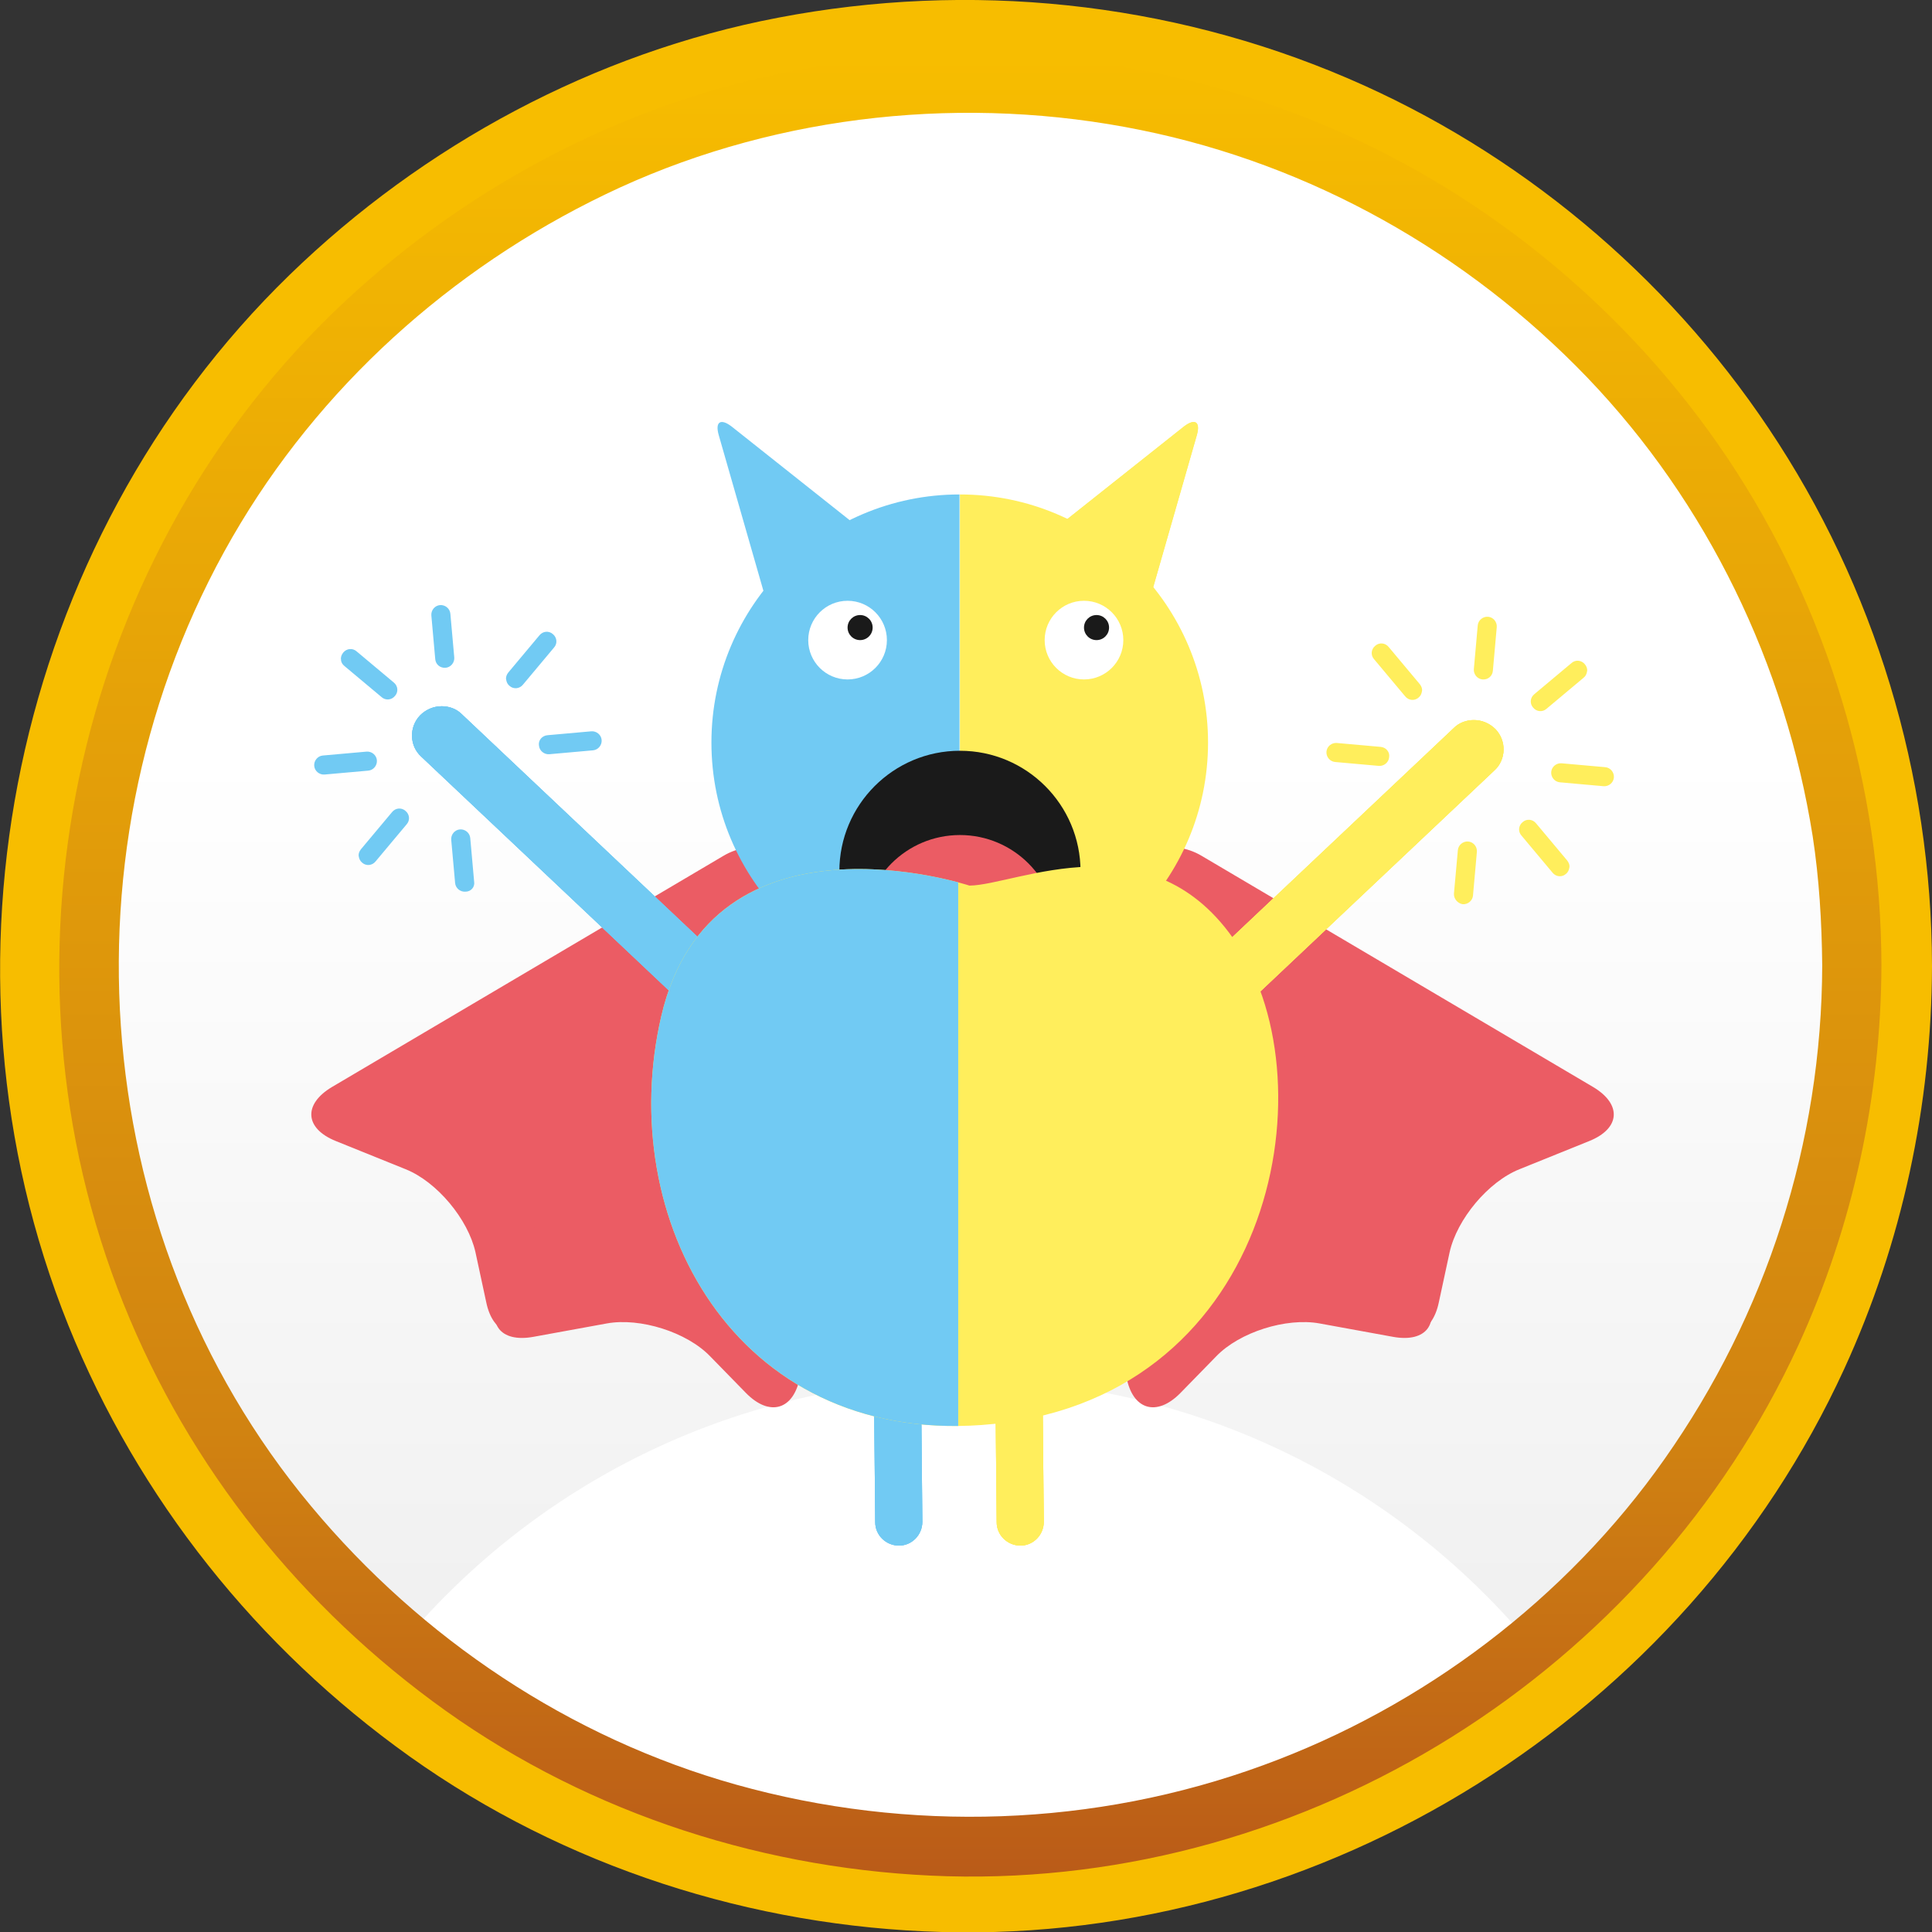 <svg xmlns="http://www.w3.org/2000/svg" xmlns:xlink="http://www.w3.org/1999/xlink" width="447" height="447" viewBox="0 0 447 447">
  <rect x="0" y="0" width="447" height="447" fill="#333333" stroke="none"/>
  <style>
    .st0{fill:url(#SVGID_1_);} .st1{fill:#FFFFFF;} .st2{fill:#F7BD00;} .st3{fill:url(#SVGID_2_);} .st4{fill:#EB5C64;} .st5{fill:#71CAF3;} .st6{fill:#FFEE5C;} .st7{fill:#1A1A1A;} .st8{clip-path:url(#SVGID_4_);fill:#71CAF3;} .st9{clip-path:url(#SVGID_6_);fill:#71CAF3;} .st10{clip-path:url(#SVGID_8_);fill:#FFEE5C;} .st11{clip-path:url(#SVGID_10_);fill:#FFEE5C;} .st12{clip-path:url(#SVGID_10_);fill:#71CAF3;} .st13{clip-path:url(#SVGID_12_);fill:#FFEE5C;} .st14{fill:url(#SVGID_13_);} .st15{fill:url(#SVGID_14_);} .st16{clip-path:url(#SVGID_16_);fill:#71CAF3;} .st17{clip-path:url(#SVGID_18_);fill:#71CAF3;} .st18{clip-path:url(#SVGID_20_);fill:#FFEE5C;} .st19{clip-path:url(#SVGID_22_);fill:#FFEE5C;} .st20{clip-path:url(#SVGID_22_);fill:#71CAF3;} .st21{clip-path:url(#SVGID_24_);fill:#FFEE5C;}
  </style>
  <linearGradient id="SVGID_1_" gradientUnits="userSpaceOnUse" x1="225.113" y1="19.8" x2="225.113" y2="424.377">
    <stop offset=".381" stop-color="#FFF"/>
    <stop offset="1" stop-color="#EDEDED"/>
  </linearGradient>
  <circle class="st0" cx="225.1" cy="222.1" r="202.3"/>
  <path class="st1" d="M223.5 433c50.5 0 95.8-22 126.9-56.9-31.1-34.9-76.4-56.9-126.9-56.9s-95.8 22-126.9 56.9C127.7 411 173 433 223.5 433z"/>
  <path class="st2" d="M432.5 223.4c-.1 43.5-13.6 85.6-38.7 121.2-24.1 34.2-59.1 60.7-98.3 75.1-41.4 15.2-87 16.7-129.3 4.8C125.4 413 89 388.7 61.9 356.2 5.5 288.7-.6 189.9 44.6 115c21.8-36.1 54.7-64.7 93-82.3 39.6-18.2 85.3-22.8 127.9-14.1 41.7 8.5 80 30 109.4 60.7 29.6 30.8 48.7 70.5 55.4 112.6 1.5 10.4 2.1 21 2.2 31.5 0 9.4 14.6 9.4 14.5 0-.1-44.2-13.2-87.6-37.8-124.3-23.8-35.6-58-64.1-97.4-81C270.3.3 224.3-4.4 180 4.1c-42.4 8.1-82 29.4-113 59.5-64 62.2-84.5 160.2-51.2 243 16.2 40.2 43.8 74.7 79 99.8 35.8 25.5 79.2 39.4 123.1 40.6 88.4 2.5 172-50.1 208.8-130.3 13.4-29.2 20.2-61 20.3-93.2 0-9.4-14.5-9.4-14.5-.1z"/>
  <linearGradient id="SVGID_2_" gradientUnits="userSpaceOnUse" x1="224.483" y1="12.573" x2="224.483" y2="434.126">
    <stop offset="0" stop-color="#F7BD00"/>
    <stop offset=".755" stop-color="#D18311"/>
    <stop offset="1" stop-color="#BA5B18"/>
  </linearGradient>
  <path class="st3" d="M421.6 223.3c-.1 41-12.9 80.8-36.5 114.3-22.7 32.3-55.8 57.3-92.8 70.8-39 14.3-82 15.7-122 4.5-38.5-10.8-72.8-33.8-98.3-64.4C18.9 284.9 13.1 191.6 55.7 121c20.6-34.1 51.6-61 87.7-77.6 37.4-17.1 80.4-21.5 120.6-13.3 39.4 8 75.4 28.3 103.2 57.2 27.9 29.1 45.9 66.5 52.2 106.2 1.5 9.8 2.1 19.8 2.2 29.8 0 8.8 13.7 8.8 13.7 0-.1-41.6-12.4-82.6-35.6-117.3-22.5-33.6-54.7-60.4-91.8-76.4-39.1-16.8-82.5-21.2-124.3-13.2-40.1 7.6-77.5 27.8-106.7 56.1-60.4 58.7-79.7 151.1-48.3 229.2 15.2 37.9 41.3 70.4 74.5 94.1 33.8 24.1 74.7 37.1 116.1 38.3 83.4 2.3 162.2-47.3 196.9-122.9 12.6-27.5 19.1-57.6 19.2-87.9 0-8.8-13.7-8.8-13.7 0z"/>
  <g>
    <path class="st4" d="M187.7 202.5c-4.4-6.4-13.6-8.5-20.3-4.5l-90.6 53.5c-6.7 4-6.3 9.6.9 12.5l16.1 6.5c7.3 2.9 14.5 11.6 16.2 19.2l2.5 11.6c1.6 7.7 7.3 9.2 12.6 3.4l66.5-72.3c5.3-5.8 6-15.7 1.6-22.2l-5.5-7.7zM257.7 202.5c4.4-6.4 13.6-8.5 20.3-4.5l90.6 53.5c6.7 4 6.3 9.6-.9 12.5l-16.1 6.5c-7.3 2.9-14.5 11.6-16.2 19.2l-2.5 11.6c-1.6 7.7-7.3 9.2-12.6 3.4l-66.5-72.3c-5.3-5.8-6-15.7-1.6-22.2l5.5-7.7z"/>
    <path class="st4" d="M262.3 198.5c7.2-3.1 16 .1 19.5 7l48 93.7c3.6 7 .2 11.5-7.5 10.1l-17-3.1c-7.7-1.4-18.5 2-23.9 7.6l-8.3 8.5c-5.5 5.6-11.1 3.9-12.5-3.8L243 221.9c-1.4-7.7 3.3-16.5 10.5-19.6l8.8-3.8zM183.4 198.5c-7.2-3.1-16 .1-19.5 7l-48 93.7c-3.6 7-.2 11.5 7.5 10.1l17-3.1c7.7-1.4 18.5 2 23.9 7.6l8.3 8.5c5.5 5.6 11.1 3.9 12.5-3.8l17.6-96.6c1.4-7.7-3.3-16.5-10.5-19.6l-8.8-3.8z"/>
    <path class="st5" d="M164.6 171.8c0 31.7 25.7 57.4 57.4 57.4V114.4c-31.6 0-57.4 25.7-57.4 57.4z"/>
    <path class="st6" d="M279.5 171.8c0-31.7-25.7-57.4-57.4-57.4v114.8c31.7 0 57.4-25.7 57.4-57.4z"/>
    <circle class="st1" cx="196.1" cy="148.1" r="9.1"/>
    <circle class="st7" cx="199" cy="145.2" r="2.9"/>
    <circle class="st1" cx="250.8" cy="148.1" r="9.1"/>
    <circle class="st7" cx="253.7" cy="145.2" r="2.9"/>
    <path class="st6" d="M273.9 98.7c2.6-2 3.9-1.1 3 2l-10.3 35.9c-.9 3.1-3.8 4.1-6.4 2.2l-14.3-10.6c-2.6-1.9-2.7-5.2-.1-7.2l28.1-22.3z"/>
    <path class="st6" d="M273.9 98.7c2.6-2 3.9-1.1 3 2l-10.3 35.9c-.9 3.1-3.8 4.1-6.4 2.2l-14.3-10.6c-2.6-1.9-2.7-5.2-.1-7.2l28.1-22.3z"/>
    <path class="st5" d="M169.3 98.7c-2.6-2-3.9-1.1-3 2l10.3 35.9c.9 3.1 3.8 4.1 6.4 2.2l14.3-10.6c2.6-1.9 2.7-5.2.1-7.2l-28.1-22.3z"/>
    <circle class="st7" cx="222.1" cy="201.6" r="27.9"/>
    <path class="st5" d="M124.7 172.5c.1 1.2 1.2 2.1 2.4 2l10.1-.9c1.2-.1 2.1-1.2 2-2.4-.1-1.2-1.2-2.1-2.4-2l-10.1.9c-1.3.1-2.2 1.2-2 2.4zM87.2 175.9c-.1-1.2-1.2-2.1-2.4-2l-10.1.9c-1.2.1-2.1 1.2-2 2.4.1 1.2 1.2 2.1 2.4 2l10.1-.9c1.2-.1 2.1-1.2 2-2.4zM128.2 149.8c.8-.9.7-2.3-.3-3.1-.9-.8-2.3-.7-3.1.3l-7.2 8.6c-.4.5-.6 1.1-.5 1.6.1.6.3 1.1.8 1.5.9.8 2.3.7 3.1-.3l7.2-8.6zM94.1 190.7c.8-.9.7-2.3-.3-3.1-.9-.8-2.3-.7-3.1.3l-7.2 8.6c-.4.5-.6 1.1-.5 1.6.1.6.3 1.1.8 1.5.9.8 2.3.7 3.1-.3l7.2-8.6zM103.1 154.5c1.2-.1 2.1-1.2 2-2.4l-.9-10.1c-.1-1.2-1.2-2.1-2.4-2-1.2.1-2.1 1.2-2 2.4l.9 10.1c.1 1.2 1.1 2.1 2.4 2zM109.7 204l-.9-10.1c-.1-1.2-1.2-2.1-2.4-2-1.2.1-2.1 1.2-2 2.4l.9 10c.1 1.2 1.2 2.1 2.4 2 1.3 0 2.2-1.1 2-2.3zM91.1 157.9l-8.6-7.2c-.9-.8-2.3-.7-3.1.3-.4.5-.6 1.1-.5 1.6 0 .6.3 1.1.8 1.5l8.6 7.2c.9.8 2.3.7 3.1-.3.8-.9.7-2.3-.3-3.1z"/>
    <g>
      <path class="st6" d="M321.4 175.2c-.1 1.2-1.2 2.1-2.4 2l-10.1-.9c-1.2-.1-2.1-1.2-2-2.4.1-1.2 1.2-2.1 2.4-2l10.1.9c1.3.1 2.2 1.2 2 2.4zM358.9 178.6c.1-1.2 1.2-2.1 2.4-2l10.1.9c1.2.1 2.1 1.2 2 2.4-.1 1.2-1.2 2.1-2.4 2l-10.1-.9c-1.2-.1-2.1-1.2-2-2.4zM317.9 152.5c-.8-.9-.7-2.3.3-3.1.9-.8 2.3-.7 3.1.3l7.2 8.6c.4.5.6 1.1.5 1.6-.1.6-.3 1.1-.8 1.5-.9.8-2.3.7-3.1-.3l-7.2-8.6zM352 193.3c-.8-.9-.7-2.3.3-3.1.9-.8 2.3-.7 3.1.3l7.2 8.6c.4.5.6 1.1.5 1.6-.1.6-.3 1.1-.8 1.5-.9.8-2.3.7-3.1-.3l-7.2-8.6zM343 157.2c-1.2-.1-2.1-1.2-2-2.4l.9-10.1c.1-1.2 1.2-2.1 2.4-2 1.2.1 2.1 1.2 2 2.4l-.9 10.1c-.1 1.2-1.1 2.1-2.4 2zM336.4 206.7l.9-10c.1-1.2 1.2-2.1 2.4-2 1.2.1 2.1 1.2 2 2.4l-.9 10.1c-.1 1.2-1.2 2.1-2.4 2-1.2-.2-2.1-1.3-2-2.5zM355 160.6l8.6-7.2c.9-.8 2.3-.7 3.1.3.4.5.6 1.1.5 1.6-.1.6-.3 1.1-.8 1.5l-8.6 7.2c-.9.8-2.3.7-3.1-.3-.8-.9-.7-2.3.3-3.1z"/>
    </g>
    <circle class="st4" cx="222.1" cy="215.6" r="22.4"/>
    <g>
      <defs>
        <path id="SVGID_3_" d="M102.2 163.4c-1.8 0-3.6.7-5 2.1-2.6 2.7-2.5 7.1.3 9.6l57.4 54.2c2.7 2.6 7.1 2.5 9.6-.3 2.6-2.7 2.5-7.1-.3-9.6l-57.4-54.2c-1.2-1.2-2.9-1.8-4.6-1.8z"/>
      </defs>
      <use xlink:href="#SVGID_3_" overflow="visible" fill="#71CAF3"/>
      <clipPath id="SVGID_4_">
        <use xlink:href="#SVGID_3_" overflow="visible"/>
      </clipPath>
      <path class="st8" d="M77.574 172.594l34.554-30.967 72.146 80.502-34.554 30.967z"/>
      <path class="st8" d="M77.574 172.594l34.554-30.967 72.146 80.502-34.554 30.967z"/>
    </g>
    <g>
      <defs>
        <path id="SVGID_5_" d="M203.3 285.1c1-1.1 2.4-1.7 4-1.8 3 0 5.5 2.4 5.5 5.4l.6 63.4c0 3-2.4 5.5-5.4 5.5-3 0-5.5-2.4-5.5-5.4l-.6-63.4c0-1.4.5-2.7 1.4-3.7z"/>
      </defs>
      <use xlink:href="#SVGID_5_" overflow="visible" fill="#71CAF3"/>
      <clipPath id="SVGID_6_">
        <use xlink:href="#SVGID_5_" overflow="visible"/>
      </clipPath>
      <path class="st9" d="M185.09 279.014l37.143-3.433 7.989 86.435-37.143 3.433z"/>
      <path class="st9" d="M185.09 279.014l37.143-3.433 7.989 86.435-37.143 3.433z"/>
    </g>
    <g>
      <defs>
        <path id="SVGID_7_" d="M231.4 285.1c1-1.1 2.4-1.7 4-1.8 3 0 5.5 2.4 5.5 5.4l.6 63.4c0 3-2.4 5.5-5.4 5.5-3 0-5.5-2.4-5.5-5.4l-.6-63.4c-.1-1.4.4-2.7 1.4-3.7z"/>
      </defs>
      <use xlink:href="#SVGID_7_" overflow="visible" fill="#FFEE5C"/>
      <clipPath id="SVGID_8_">
        <use xlink:href="#SVGID_7_" overflow="visible"/>
      </clipPath>
      <path class="st10" d="M213.091 279.015l37.143-3.433 7.99 86.435-37.143 3.433z"/>
      <path class="st10" d="M213.091 279.015l37.143-3.433 7.99 86.435-37.143 3.433z"/>
    </g>
    <g>
      <defs>
        <path id="SVGID_9_" d="M224.3 204.9s-59.7-19.7-71.3 30.2c-10.9 46.9 17 98.7 74.1 94.6 67-4.8 80.9-78.3 59.1-111.3-19.5-29.6-51-13.6-61.9-13.5z"/>
      </defs>
      <clipPath id="SVGID_10_">
        <use xlink:href="#SVGID_9_" overflow="visible"/>
      </clipPath>
      <path class="st11" d="M104.2 183.8h237.9V389H104.2z"/>
      <path class="st12" d="M117.8 166.1h103.9v205.2H117.8z"/>
    </g>
    <g>
      <defs>
        <path id="SVGID_11_" d="M341 166.6c1.8 0 3.6.7 5 2.1 2.6 2.7 2.5 7.1-.3 9.6l-57.4 54.2c-2.7 2.6-7.1 2.5-9.6-.3-2.6-2.7-2.5-7.1.3-9.6l57.4-54.2c1.2-1.2 2.9-1.8 4.6-1.8z"/>
      </defs>
      <use xlink:href="#SVGID_11_" overflow="visible" fill="#FFEE5C"/>
      <clipPath id="SVGID_12_">
        <use xlink:href="#SVGID_11_" overflow="visible"/>
      </clipPath>
      <path class="st13" d="M258.875 225.305l72.135-80.502 34.554 30.963-72.135 80.502z"/>
      <path class="st13" d="M258.875 225.305l72.135-80.502 34.554 30.963-72.135 80.502z"/>
    </g>
  </g>
</svg>
